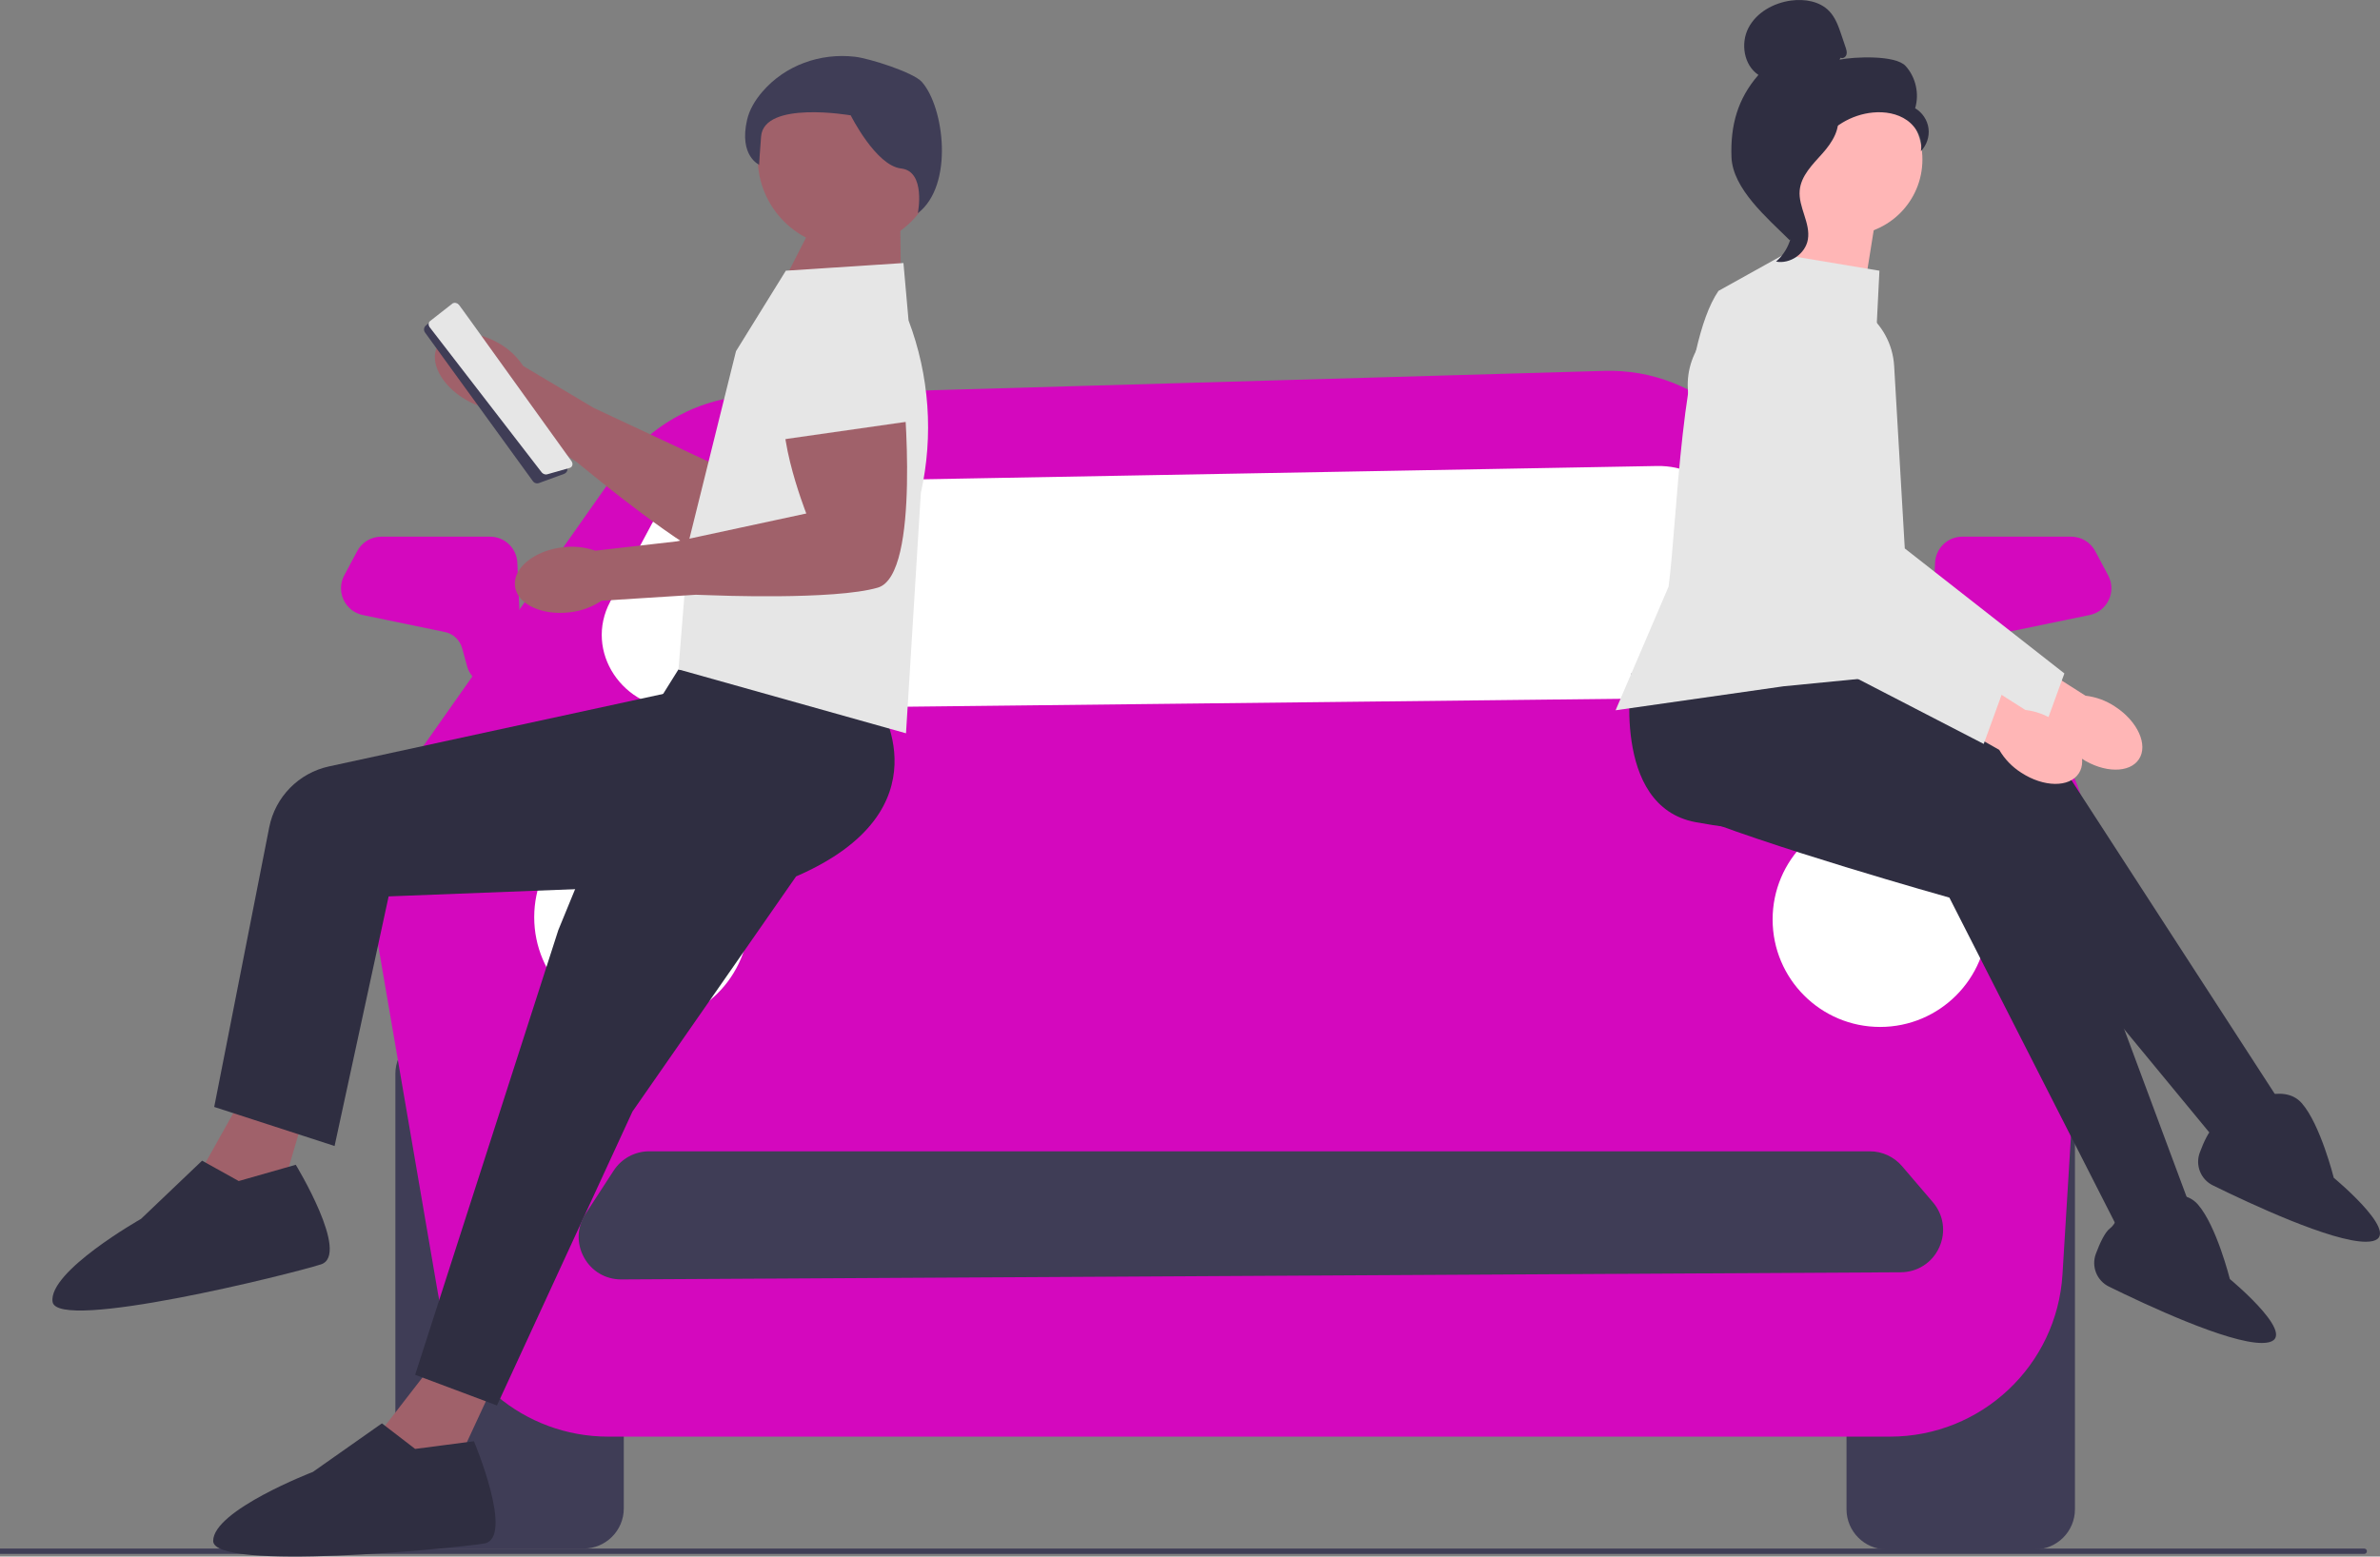 <svg xmlns="http://www.w3.org/2000/svg" width="892.91" height="584.158" viewBox="0 0 892.91 584.158" xmlns:xlink="http://www.w3.org/1999/xlink"><rect x="0" y="0" width="892.91" height="584.158" fill="#808080" stroke="none"/><path d="M887,583.158H0v-2H887c.552,0,1,.448,1,1h0c0,.552-.448,1-1,1Z" fill="#3f3d56"/><g><path d="M218.965,581.158h-55.571c-8.306,0-15.063-6.758-15.063-15.064v-163.112c0-8.307,6.758-15.064,15.063-15.064h55.571c8.306,0,15.063,6.758,15.063,15.064v163.112c0,8.307-6.758,15.064-15.063,15.064Z" fill="#3f3d56"/><path d="M763.398,581.478h-55.571c-8.306,0-15.063-6.758-15.063-15.064v-163.112c0-8.307,6.758-15.064,15.063-15.064h55.571c8.306,0,15.063,6.758,15.063,15.064v163.112c0,8.307-6.758,15.064-15.063,15.064Z" fill="#3f3d56"/><path d="M232.139,175.857l-81.833,116.226c-9.875,14.025-13.79,31.391-10.888,48.297l24.871,144.899c5.342,31.122,32.327,53.871,63.905,53.871h480.876c34.271,0,62.624-26.67,64.718-60.877l9.598-156.767c1.143-18.663-5.827-36.91-19.12-50.059l-114.786-113.546c-12.6-12.463-29.752-19.226-47.467-18.716l-318.725,9.187c-20.428,.589-39.383,10.774-51.148,27.484Z" fill="#d408be"/><path d="M244.604,196.49l-15.646,29.256c-9.97,18.643,4.567,40.658,26.685,40.412l391.727-4.351c24.061-.267,37.613-26.203,23.223-44.445l-24.665-31.266c-5.688-7.21-14.707-11.387-24.217-11.215l-351.415,6.362c-10.896,.197-20.778,6.062-25.69,15.247Z" fill="#fff"/><path d="M734.955,257.541c-2.531,0-4.996-.939-6.889-2.652-2.145-1.941-3.375-4.715-3.375-7.608l.001-6.431,1.289-29.638c.24-5.504,4.742-9.815,10.25-9.815h40.78c3.797,0,7.266,2.081,9.054,5.432l4.859,9.111c1.536,2.882,1.622,6.229,.236,9.184-1.386,2.957-4.015,5.031-7.211,5.691l-30.744,6.362c-3.179,.656-5.684,3.011-6.538,6.145l-1.816,6.657c-1.111,4.071-4.679,7.089-8.878,7.509-.339,.034-.679,.051-1.017,.051Z" fill="#d408be"/><path d="M184.099,257.49c-4.199-.42-7.768-3.438-8.878-7.509l-1.816-6.657c-.854-3.134-3.36-5.489-6.538-6.145l-30.744-6.362c-3.197-.66-5.825-2.734-7.211-5.691-1.386-2.955-1.3-6.303,.236-9.184l4.859-9.111c1.788-3.351,5.257-5.432,9.054-5.432h40.78c5.509,0,10.011,4.311,10.25,9.815l1.289,29.638,.001,6.431c0,2.893-1.231,5.666-3.375,7.608-1.893,1.713-4.358,2.652-6.889,2.652-.338,0-.678-.016-1.017-.051Z" fill="#d408be"/><circle cx="240.749" cy="344.229" r="40.328" fill="#fff"/><circle cx="705.366" cy="345.069" r="40.328" fill="#fff"/></g><g><g><path d="M187.068,128.777c3.714,2.079,6.875,5.016,9.221,8.568l26.481,15.747,44.994,21.074s10.611-37.721,23.288-40.13c12.677-2.409,33.593,25.547,33.593,25.547,0,0-36.459,59.034-52.341,52.981-15.882-6.053-51.367-35.449-51.367-35.449l-4.635-3.767-29.483-19.613c-4.249-.258-8.375-1.531-12.031-3.711-9.221-5.327-13.947-14.403-10.556-20.27,3.391-5.868,13.614-6.305,22.837-.975Z" fill="#a0616a"/><path d="M274.768,145.149l23.009-27.087,13.901,2.003c17.05,2.456,26.529,21.055,18.498,36.294l-8.009,15.196-47.399-26.406Z" fill="#e6e6e6"/></g><path d="M199.948,180.612l-40.498-55.829c-.601-.824-.454-1.979,.334-2.629l9.715-8.022c.421-.348,.973-.501,1.514-.421,.539,.081,1.025,.385,1.329,.841l40.238,60.389c.332,.496,.415,1.106,.231,1.673-.185,.569-.614,1.012-1.176,1.219l-9.453,3.46c-.695,.255-1.471,.084-1.997-.413-.086-.081-.165-.17-.236-.268Z" fill="#3f3d56"/><path d="M203.167,177.199l-41.913-54.328c-.621-.802-.578-1.847,.097-2.379l8.335-6.559c.361-.284,.859-.38,1.365-.264,.505,.117,.978,.435,1.296,.877l42.039,58.479c.346,.48,.473,1.045,.348,1.549-.126,.505-.486,.877-.989,1.021l-8.459,2.406c-.622,.177-1.353-.042-1.879-.538-.086-.081-.166-.169-.239-.264Z" fill="#e6e6e6"/><g><polygon points="186.444 516.902 168.22 556.228 138.486 542.8 161.506 513.066 186.444 516.902" fill="#a0616a"/><path d="M155.751,543.759l22.061-2.877s15.347,36.448,3.837,38.366-101.671,10.551-101.671-.959c0-11.51,37.407-25.897,37.407-25.897l25.897-18.224,12.469,9.592Z" fill="#2f2e41"/></g><path d="M329.358,263.685s26.856,40.285-30.693,65.223l-61.386,88.242-50.835,110.303-30.693-11.51,53.713-166.893,30.693-74.814,14.387-23.02,74.814,12.469Z" fill="#2f2e41"/><g><g><polygon points="115.959 412.132 103.743 453.718 72.352 444.828 90.728 412.021 115.959 412.132" fill="#a0616a"/><path d="M89.57,443.227l21.394-6.104s20.561,33.782,9.461,37.379c-11.1,3.597-98.997,25.451-100.697,14.067-1.7-11.384,33.172-31.138,33.172-31.138l22.922-21.849,13.749,7.645Z" fill="#2f2e41"/></g><path d="M270.851,255.63l-147.413,31.99c-11.374,2.468-20.193,11.461-22.439,22.882l-20.633,104.918,45.157,14.658,20.28-93.674,130.875-5.071-5.826-75.702Z" fill="#2f2e41"/></g><g><polygon points="307.91 78.37 289.682 114.077 338.171 121.621 337.643 73.613 307.91 78.37" fill="#a0616a"/><circle cx="318.031" cy="59.266" r="33.753" fill="#a0616a"/></g><path d="M339.909,275.195l5.566-90.169c4.816-21.583,3.212-44.103-4.614-64.786l-1.912-21.53-44.121,2.877-18.704,30.213-17.744,71.457-3.837,47.958,85.365,23.979Z" fill="#e6e6e6"/><g><path d="M210.795,205.426c4.214-.593,8.509-.169,12.526,1.238l30.61-3.496,48.571-10.461s-14.387-36.448-5.755-46.04c8.632-9.592,42.203,0,42.203,0,0,0,6.714,69.059-9.592,73.855-16.306,4.796-62.345,2.877-62.345,2.877l-5.97-.192-35.34,2.235c-3.539,2.367-7.593,3.851-11.823,4.329-10.564,1.342-19.82-3.022-20.672-9.745-.853-6.723,7.019-13.26,17.588-14.6Z" fill="#a0616a"/><path d="M290.512,165.371l1.918-35.489,12.277-6.821c15.059-8.366,33.861,.7,36.694,17.692l2.824,16.944-53.713,7.673Z" fill="#e6e6e6"/></g><path d="M344.347,80.011s3.147-15.737-6.295-16.786c-9.442-1.049-18.885-19.934-18.885-19.934,0,0-32.582-5.683-33.631,7.956-1.049,13.639-.647,10.608-.647,10.608,0,0-7.746-3.264-4.599-16.903,.899-3.897,3.083-7.451,5.744-10.54,8.553-9.929,21.692-14.62,34.71-13.119,5.513,.636,21.928,5.868,25.099,9.436,8.393,9.442,12.142,38.791-1.497,49.283Z" fill="#3f3d56"/></g><path d="M233.066,480.151c-5.921,0-11.145-3.098-13.987-8.3-2.858-5.231-2.625-11.337,.624-16.334l.483,.313-.483-.313,10.527-16.196c2.953-4.543,7.951-7.255,13.369-7.255h457.877c4.668,0,9.086,2.035,12.119,5.583l11.553,13.512c4.08,4.773,4.993,11.284,2.381,16.994-2.611,5.71-8.134,9.278-14.411,9.313l-479.957,2.683h-.096Z" fill="#3f3d56"/><g><g><path id="uuid-f62fe5c4-23d7-4857-9194-89a06a859d22-562" d="M780.887,284.629c8.423,5.509,18.093,5.628,21.599,.267,3.505-5.361-.482-14.171-8.909-19.681-3.336-2.247-7.162-3.663-11.157-4.128l-35.984-22.891-10.382,17.115,36.576,20.75c2.029,3.475,4.86,6.413,8.258,8.568Z" fill="#ffb6b6"/><path d="M678.541,228.218l88.279,45.628,7.68-21.12-59.879-46.905-3.986-68.43c-.487-8.357-4.678-15.931-11.498-20.782-6.82-4.85-15.351-6.324-23.404-4.043h0c-14.337,4.062-22.885,19.083-19.053,33.483l21.862,82.17Z" fill="#e6e6e6"/></g><polygon points="699.865 105.768 703.992 79.971 676.132 68.621 672.004 107.832 699.865 105.768" fill="#ffb6b6"/><path d="M612.129,252.556s-7.998,49.989,23.995,55.988c31.993,5.999,104.977,9.998,104.977,9.998l93.979,113.975,18.996-20.995-80.982-124.972-64.986-40.991-95.979,6.998Z" fill="#2f2e41"/><path d="M619.765,244.463s-18.653,47.063,11.277,59.86c29.93,12.797,100.308,32.534,100.308,32.534l67.014,131.649,23.098-16.374-51.941-139.565-54.545-54.113-95.211-13.991Z" fill="#2f2e41"/><path d="M705.109,101.589l-35.992-5.999-24.394,13.578c-14.198,20.652-15.372,86.153-18.723,110.99l-19.869,46.395,62.986-8.998,50.989-4.999-16.996-110.975,2-39.991Z" fill="#e6e6e6"/><g><circle cx="692.824" cy="59.853" r="28.411" fill="#ffb6b6"/><path d="M690.557,21.656c.822,.48,1.923-.246,2.187-1.161s-.043-1.886-.348-2.788c-.511-1.513-1.022-3.027-1.533-4.54-1.087-3.22-2.241-6.553-4.596-9.004-3.554-3.699-9.202-4.64-14.286-3.959-6.529,.876-12.971,4.411-16.007,10.257-3.036,5.846-1.743,14.004,3.742,17.652-7.818,8.961-10.544,18.948-10.113,30.832s13.381,22.822,21.827,31.194c1.886-1.143,3.601-6.501,2.564-8.448s.449-4.202-.836-5.994c-1.285-1.793-2.359,1.062-1.061-.721,.819-1.125-2.379-3.713-1.161-4.386,5.892-3.257,7.851-10.6,11.551-16.224,4.463-6.783,12.102-11.377,20.186-12.139,4.453-.42,9.157,.341,12.807,2.926,3.65,2.585,6.013,7.205,5.167,11.597,2.192-2.226,3.283-5.488,2.872-8.584-.412-3.097-2.317-5.96-5.014-7.536,1.64-5.424,.235-11.662-3.572-15.859s-19.249-3.482-24.806-2.378" fill="#2f2e41"/><path d="M689.694,42.393c-7.361,.795-12.675,7.171-17.163,13.059-2.587,3.394-5.296,7.142-5.231,11.409,.066,4.314,2.95,8.014,4.328,12.102,2.253,6.682,.057,14.632-5.306,19.211,5.299,1.006,11.028-2.968,11.943-8.284,1.065-6.188-3.626-12.161-3.071-18.416,.489-5.51,4.832-9.751,8.524-13.872,3.692-4.12,7.159-9.588,5.461-14.853" fill="#2f2e41"/></g><g><path id="uuid-3a487c00-6027-4cb8-ba45-983efea0d6d6-563" d="M758.306,289.973c8.423,5.509,18.093,5.628,21.599,.267s-.482-14.171-8.909-19.681c-3.336-2.247-7.162-3.663-11.157-4.128l-35.984-22.891-10.382,17.115,36.576,20.75c2.029,3.475,4.86,6.413,8.258,8.568Z" fill="#ffb6b6"/><path d="M655.96,233.562l88.279,45.628,7.68-21.12-59.879-46.905-3.986-68.43c-.487-8.357-4.678-15.931-11.498-20.782-6.82-4.85-15.351-6.324-23.404-4.043h0c-14.337,4.062-22.885,19.083-19.053,33.483l21.862,82.17Z" fill="#e6e6e6"/></g><path d="M801.544,450.844l2.043,1.167s13.997-7.998,20.995,0,11.997,27.994,11.997,27.994c0,0,28.994,23.995,11.997,23.995-12.794,0-43.151-14.163-57.379-21.166-4.542-2.236-6.657-7.547-4.89-12.291,1.473-3.955,3.377-8.104,5.282-9.533,2-1.5,3.249-4.749,3.999-7.623,.679-2.604,3.618-3.878,5.955-2.542Z" fill="#2f2e41"/><path d="M840.535,412.852l2.043,1.167s13.997-7.998,20.995,0c6.998,7.998,11.997,27.994,11.997,27.994,0,0,28.994,23.995,11.997,23.995-12.794,0-43.151-14.163-57.379-21.166-4.542-2.236-6.657-7.547-4.89-12.291,1.473-3.955,3.377-8.104,5.282-9.533,2-1.5,3.249-4.749,3.999-7.623,.679-2.604,3.618-3.878,5.955-2.542Z" fill="#2f2e41"/></g></svg>